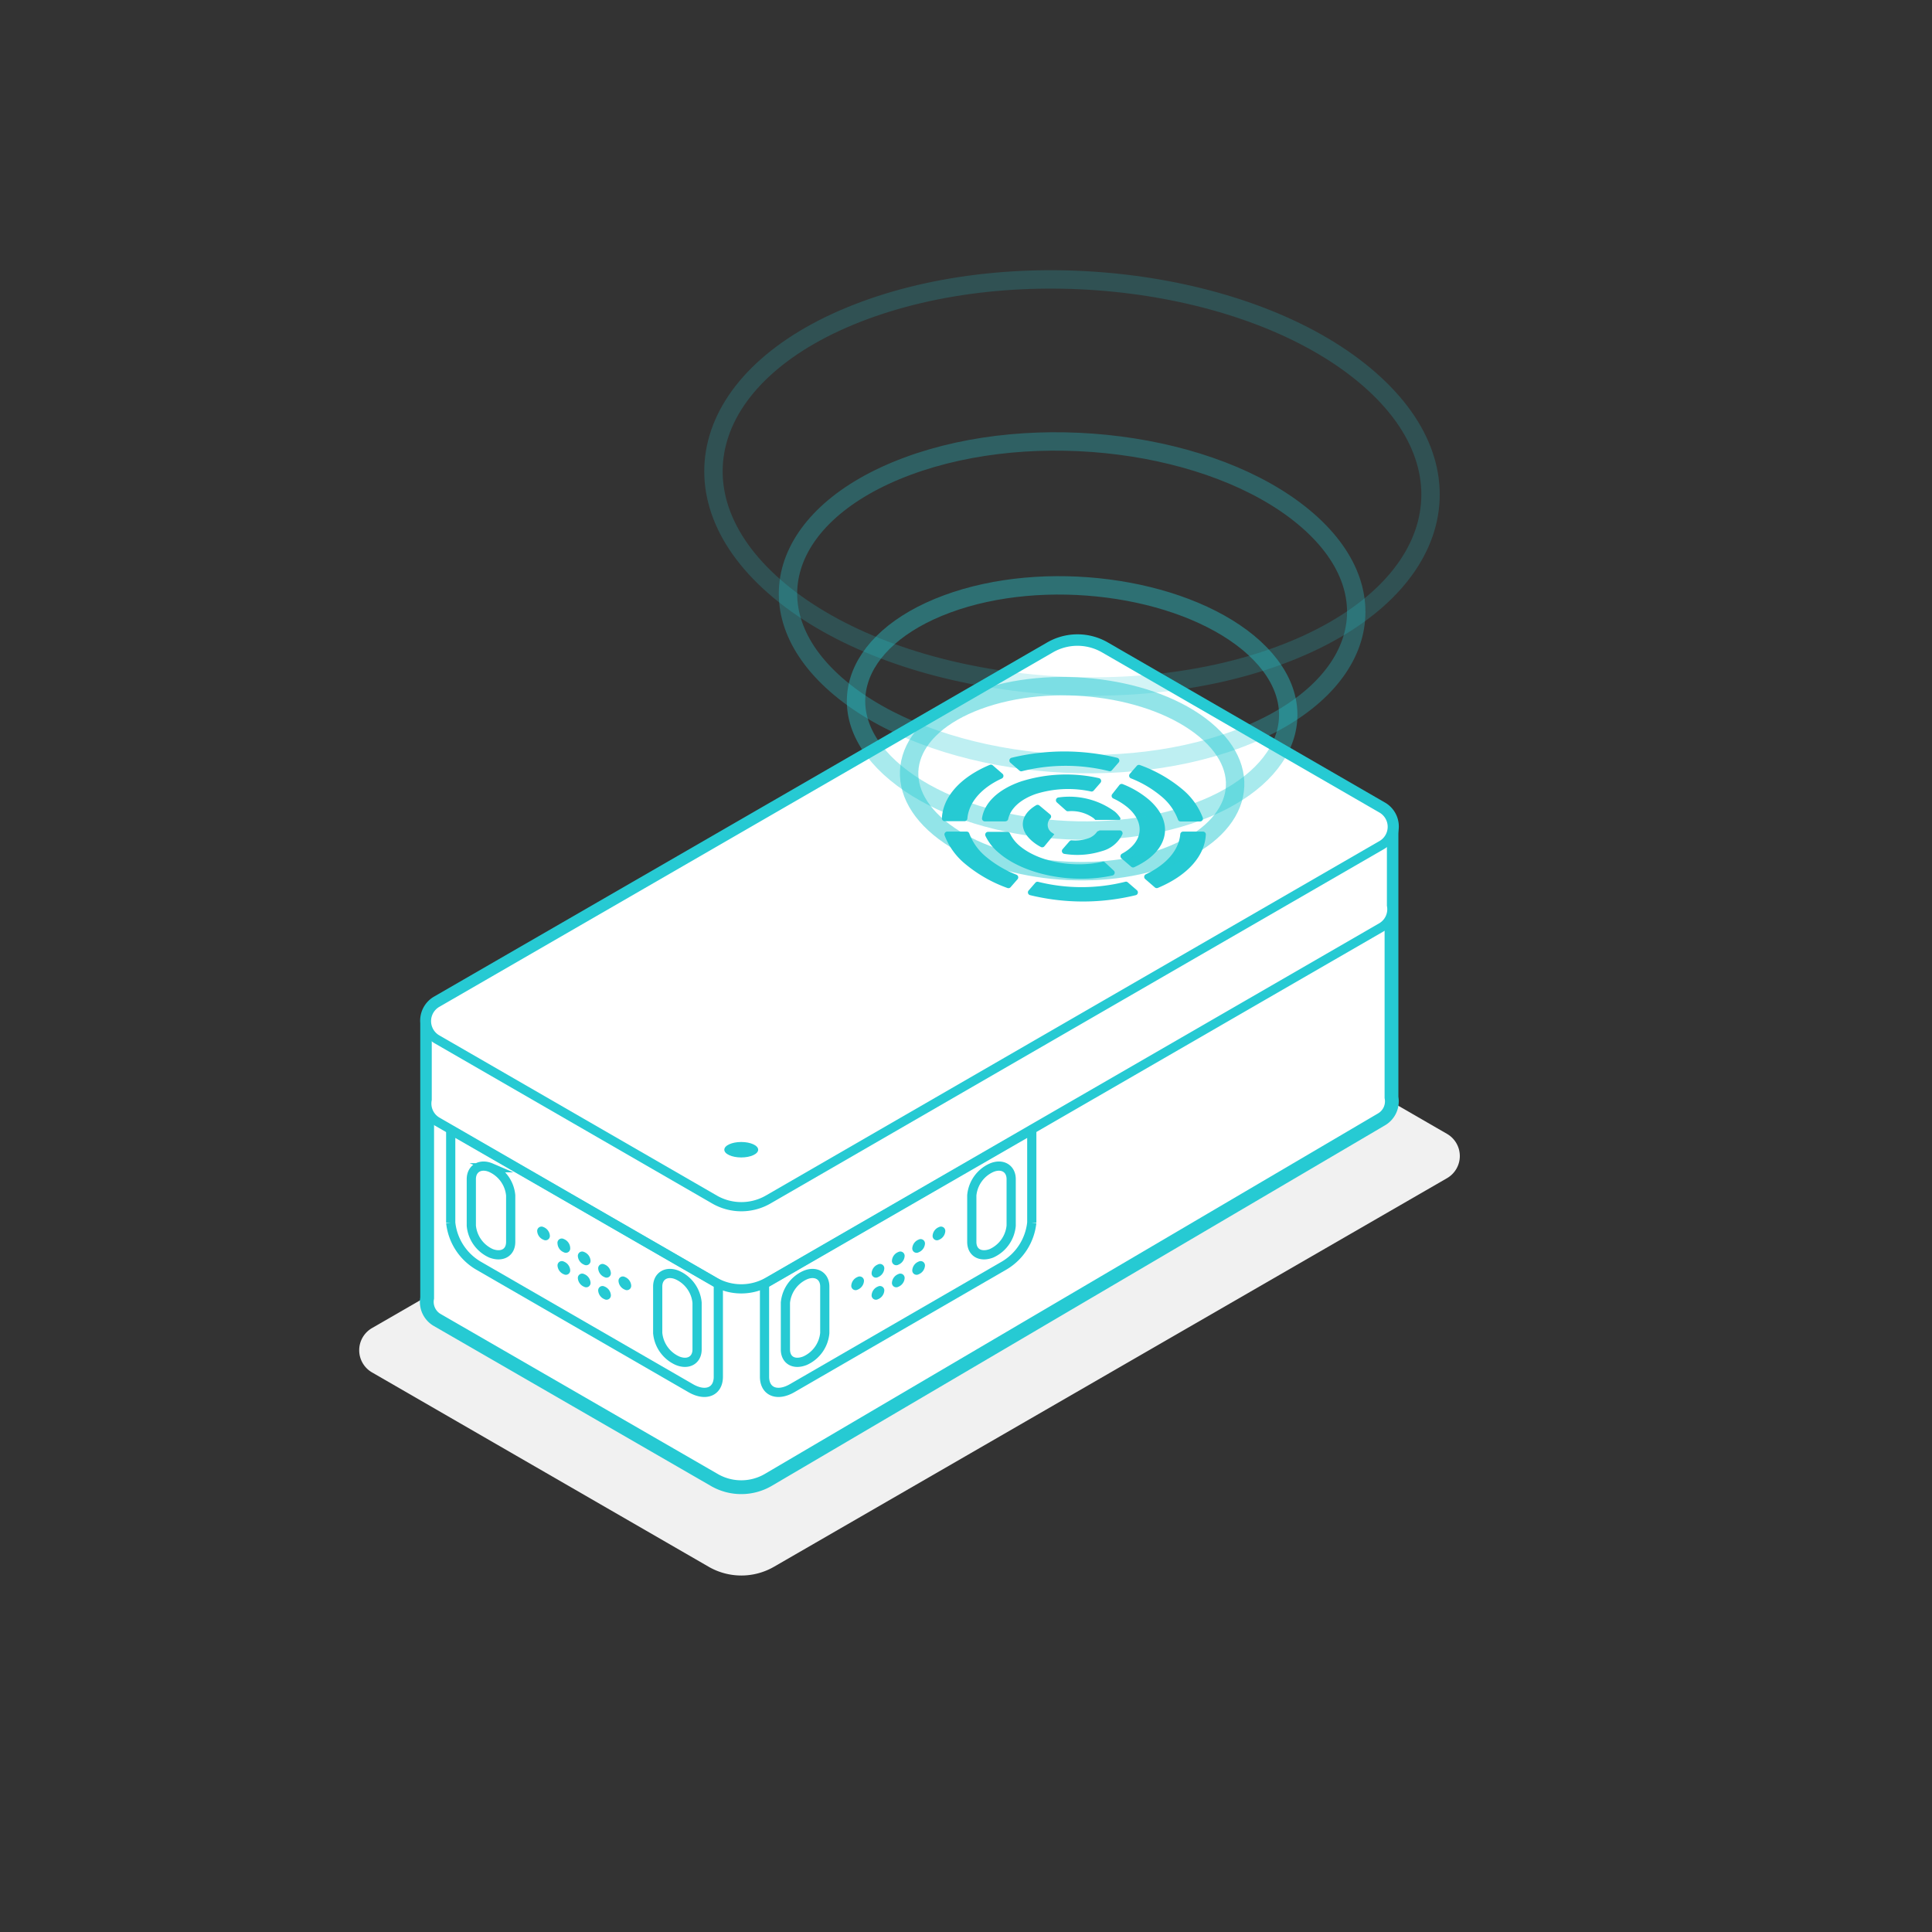 <svg id="레이어_1" data-name="레이어 1" xmlns="http://www.w3.org/2000/svg" width="210" height="210" viewBox="0 0 210 210"><rect x="0" y="0" width="210" height="210" fill="#333333" stroke="none"/><defs><style>.cls-1,.cls-3,.cls-4{fill:#fff;}.cls-1{opacity:0;}.cls-2{fill:#f1f1f1;}.cls-10,.cls-3,.cls-4,.cls-6,.cls-7,.cls-8,.cls-9{stroke:#26cad3;stroke-miterlimit:10;}.cls-3{stroke-width:1.5px;}.cls-5{fill:#26cad3;}.cls-10,.cls-6,.cls-7,.cls-8,.cls-9{fill:none;}.cls-10,.cls-7,.cls-8,.cls-9{stroke-width:2px;}.cls-7{opacity:0.5;}.cls-8{opacity:0.4;}.cls-9{opacity:0.3;}.cls-10{opacity:0.2;}</style></defs><title>helpUltrasonic</title><rect class="cls-1" width="210" height="210"/><path class="cls-2" d="M131,118.57L94.4,97.44a7.1,7.1,0,0,0-7.1,0L50.74,118.55h0l-36.6,21.13a2.78,2.78,0,0,0,0,4.81l36.6,21.13a7.1,7.1,0,0,0,7.1,0l36.56-21.11h0L131,123.38A2.78,2.78,0,0,0,131,118.57Z" transform="translate(26.29 4.68)"/><path class="cls-3" d="M125,85.31a2.25,2.25,0,0,0-1.13-2.11L93.75,65.8a5.84,5.84,0,0,0-5.84,0L21.24,104.31a2.27,2.27,0,0,0-1,2.65H20.14v29.45a2.27,2.27,0,0,0,1.1,2.39l30.12,17.39a5.84,5.84,0,0,0,5.84,0L123.86,117a2.27,2.27,0,0,0,1.1-2.39l0-29.32h0Z" transform="translate(26.29 4.68)"/><path class="cls-4" d="M125,85.59a2.27,2.27,0,0,0-1.1-2.39L93.75,65.8a5.84,5.84,0,0,0-5.84,0L21.24,104.31a2.27,2.27,0,0,0-1.1,2.39v8.15a2.27,2.27,0,0,0,1.1,2.39l30.12,17.39a5.84,5.84,0,0,0,5.84,0l66.66-38.51a2.27,2.27,0,0,0,1.1-2.39V85.59Z" transform="translate(26.29 4.68)"/><path class="cls-4" d="M87.9,65.8L21.24,104.31a2.29,2.29,0,0,0,0,4l30.13,17.39a5.84,5.84,0,0,0,5.84,0l66.66-38.51a2.29,2.29,0,0,0,0-4L93.75,65.8A5.84,5.84,0,0,0,87.9,65.8Z" transform="translate(26.29 4.68)"/><ellipse class="cls-5" cx="80.57" cy="124.97" rx="1.84" ry="0.84"/><path class="cls-4" d="M47.34,143.22h0a3.66,3.66,0,0,1-2.14-3v-5.06c0-1.18,1-1.73,2.14-1.24h0a3.66,3.66,0,0,1,2.14,3V142C49.48,143.16,48.51,143.71,47.34,143.22Z" transform="translate(26.29 4.68)"/><path class="cls-4" d="M27.08,131.55h0a3.66,3.66,0,0,1-2.14-3v-5.06c0-1.18,1-1.73,2.14-1.24h0a3.66,3.66,0,0,1,2.14,3v5.06C29.22,131.49,28.26,132,27.08,131.55Z" transform="translate(26.29 4.68)"/><path class="cls-5" d="M42.32,135.06a0.47,0.47,0,0,1-.69.44,1.09,1.09,0,0,1-.69-0.94,0.47,0.47,0,0,1,.69-0.44A1.09,1.09,0,0,1,42.32,135.06Z" transform="translate(26.29 4.68)"/><path class="cls-5" d="M40.11,133.7a0.47,0.47,0,0,1-.69.44,1.09,1.09,0,0,1-.69-0.94,0.47,0.47,0,0,1,.69-0.44A1.09,1.09,0,0,1,40.11,133.7Z" transform="translate(26.29 4.68)"/><path class="cls-5" d="M37.9,132.35a0.47,0.47,0,0,1-.69.44,1.09,1.09,0,0,1-.69-0.94,0.47,0.47,0,0,1,.69-0.44A1.09,1.09,0,0,1,37.9,132.35Z" transform="translate(26.29 4.68)"/><path class="cls-5" d="M35.69,131a0.47,0.47,0,0,1-.69.44,1.09,1.09,0,0,1-.69-0.94A0.47,0.47,0,0,1,35,130,1.09,1.09,0,0,1,35.69,131Z" transform="translate(26.29 4.68)"/><path class="cls-5" d="M33.48,129.64a0.47,0.47,0,0,1-.69.44,1.09,1.09,0,0,1-.69-0.94,0.47,0.47,0,0,1,.69-0.44A1.09,1.09,0,0,1,33.48,129.64Z" transform="translate(26.29 4.68)"/><path class="cls-5" d="M40.11,136.1a0.47,0.47,0,0,1-.69.44,1.09,1.09,0,0,1-.69-0.94,0.47,0.47,0,0,1,.69-0.44A1.09,1.09,0,0,1,40.11,136.1Z" transform="translate(26.29 4.68)"/><path class="cls-5" d="M37.9,134.75a0.47,0.47,0,0,1-.69.44,1.09,1.09,0,0,1-.69-0.94,0.47,0.47,0,0,1,.69-0.44A1.09,1.09,0,0,1,37.9,134.75Z" transform="translate(26.29 4.68)"/><path class="cls-5" d="M35.69,133.39a0.47,0.47,0,0,1-.69.44,1.09,1.09,0,0,1-.69-0.94,0.47,0.47,0,0,1,.69-0.44A1.09,1.09,0,0,1,35.69,133.39Z" transform="translate(26.29 4.68)"/><path class="cls-4" d="M61.22,143.22h0a3.66,3.66,0,0,0,2.14-3v-5.06c0-1.18-1-1.73-2.14-1.24h0a3.66,3.66,0,0,0-2.14,3V142C59.08,143.16,60,143.71,61.22,143.22Z" transform="translate(26.29 4.68)"/><path class="cls-4" d="M81.48,131.55h0a3.66,3.66,0,0,0,2.14-3v-5.06c0-1.18-1-1.73-2.14-1.24h0a3.66,3.66,0,0,0-2.14,3v5.06C79.34,131.49,80.3,132,81.48,131.55Z" transform="translate(26.29 4.68)"/><path class="cls-5" d="M66.24,135.06a0.47,0.47,0,0,0,.69.44,1.09,1.09,0,0,0,.69-0.94,0.47,0.47,0,0,0-.69-0.44A1.09,1.09,0,0,0,66.24,135.06Z" transform="translate(26.29 4.68)"/><path class="cls-5" d="M68.45,133.7a0.47,0.47,0,0,0,.69.44,1.09,1.09,0,0,0,.69-0.94,0.47,0.47,0,0,0-.69-0.44A1.09,1.09,0,0,0,68.45,133.7Z" transform="translate(26.29 4.68)"/><path class="cls-5" d="M70.66,132.35a0.47,0.47,0,0,0,.69.44,1.09,1.09,0,0,0,.69-0.94,0.47,0.47,0,0,0-.69-0.44A1.09,1.09,0,0,0,70.66,132.35Z" transform="translate(26.29 4.68)"/><path class="cls-5" d="M72.87,131a0.47,0.47,0,0,0,.69.44,1.09,1.09,0,0,0,.69-0.94,0.47,0.47,0,0,0-.69-0.44A1.09,1.09,0,0,0,72.87,131Z" transform="translate(26.29 4.68)"/><path class="cls-5" d="M75.08,129.64a0.47,0.47,0,0,0,.69.44,1.09,1.09,0,0,0,.69-0.94,0.47,0.47,0,0,0-.69-0.44A1.09,1.09,0,0,0,75.08,129.64Z" transform="translate(26.29 4.68)"/><path class="cls-5" d="M68.45,136.1a0.47,0.47,0,0,0,.69.44,1.09,1.09,0,0,0,.69-0.94,0.47,0.47,0,0,0-.69-0.44A1.09,1.09,0,0,0,68.45,136.1Z" transform="translate(26.29 4.68)"/><path class="cls-5" d="M70.66,134.75a0.47,0.47,0,0,0,.69.44,1.09,1.09,0,0,0,.69-0.94,0.47,0.47,0,0,0-.69-0.44A1.09,1.09,0,0,0,70.66,134.75Z" transform="translate(26.29 4.68)"/><path class="cls-5" d="M72.87,133.39a0.47,0.47,0,0,0,.69.44,1.09,1.09,0,0,0,.69-0.94,0.47,0.47,0,0,0-.69-0.44A1.09,1.09,0,0,0,72.87,133.39Z" transform="translate(26.29 4.68)"/><path class="cls-6" d="M22.7,118.14v10.07a6.17,6.17,0,0,0,3,4.67l23.09,13.33c1.63,0.94,3,.38,3-1.25V134.89Z" transform="translate(26.29 4.68)"/><path class="cls-6" d="M85.86,118.14v10.07a6.17,6.17,0,0,1-3,4.67L59.81,146.21c-1.63.94-3,.38-3-1.25V134.89Z" transform="translate(26.29 4.68)"/><path class="cls-5" d="M83,84.59a0.31,0.31,0,0,0,.3-0.26c0.24-1.1,1.28-2.11,3-2.71a11.75,11.75,0,0,1,6-.27,0.3,0.3,0,0,0,.29-0.1l0.73-.84a0.31,0.31,0,0,0-.16-0.51,16.28,16.28,0,0,0-8.47.36c-2.55.88-4,2.37-4.24,4a0.31,0.31,0,0,0,.31.34H83Z" transform="translate(26.29 4.68)"/><path class="cls-5" d="M93.75,89A0.3,0.3,0,0,0,93.49,89c-3.12.7-6.94,0-9-1.78a4,4,0,0,1-1-1.3,0.3,0.3,0,0,0-.28-0.18H81.11a0.31,0.31,0,0,0-.28.45A5.44,5.44,0,0,0,82.25,88c2.8,2.43,8.07,3.43,12.38,2.48a0.31,0.31,0,0,0,.13-0.54Z" transform="translate(26.29 4.68)"/><path class="cls-5" d="M94.61,81.63a0.31,0.31,0,0,0,.11.48,7,7,0,0,1,1.59,1c1.95,1.69,1.6,3.79-.64,5a0.31,0.31,0,0,0-.06.51l1.09,0.94a0.32,0.32,0,0,0,.34,0c3.68-1.69,4.42-4.83,1.54-7.33a10.2,10.2,0,0,0-2.84-1.68,0.31,0.31,0,0,0-.35.09Z" transform="translate(26.29 4.68)"/><path class="cls-5" d="M93.19,85.63a0.32,0.32,0,0,0-.27.15,1.93,1.93,0,0,1-1,.69,4.29,4.29,0,0,1-1.71.19,0.3,0.3,0,0,0-.25.1l-0.75.86a0.31,0.31,0,0,0,.18.51,8.83,8.83,0,0,0,4.1-.3A3.43,3.43,0,0,0,95.71,86a0.31,0.31,0,0,0-.29-0.42H93.19Z" transform="translate(26.29 4.68)"/><path class="cls-5" d="M88.31,86l-0.22-.15a1,1,0,0,1-.22-1.56,0.3,0.3,0,0,0,0-.43l-1.2-1a0.31,0.31,0,0,0-.36,0c-1.68,1-1.93,2.56-.45,3.85a5.08,5.08,0,0,0,1,.68,0.31,0.31,0,0,0,.37-0.08Z" transform="translate(26.29 4.68)"/><path class="cls-5" d="M84.82,79.14a19.56,19.56,0,0,1,9.45,0,0.3,0.3,0,0,0,.3-0.1l0.73-.84a0.31,0.31,0,0,0-.16-0.51,24.27,24.27,0,0,0-11.49,0,0.31,0.31,0,0,0-.12.53l1,0.87A0.3,0.3,0,0,0,84.82,79.14Z" transform="translate(26.29 4.68)"/><path class="cls-5" d="M80.89,88.45a6,6,0,0,1-1.82-2.53,0.3,0.3,0,0,0-.29-0.21H76.68a0.31,0.31,0,0,0-.3.4,7.44,7.44,0,0,0,2.25,3.12,15.14,15.14,0,0,0,4.58,2.61,0.31,0.31,0,0,0,.35-0.09l0.76-.87a0.31,0.31,0,0,0-.12-0.48A11.87,11.87,0,0,1,80.89,88.45Z" transform="translate(26.29 4.68)"/><path class="cls-5" d="M99.93,81.87a6,6,0,0,1,1.82,2.53,0.3,0.3,0,0,0,.29.21h2.11a0.31,0.31,0,0,0,.3-0.4,7.44,7.44,0,0,0-2.25-3.12,15.14,15.14,0,0,0-4.58-2.61,0.31,0.31,0,0,0-.35.09l-0.76.87a0.31,0.31,0,0,0,.12.48A11.87,11.87,0,0,1,99.93,81.87Z" transform="translate(26.29 4.68)"/><path class="cls-5" d="M102,86c-0.15,1.68-1.44,3.26-3.74,4.35a0.31,0.31,0,0,0-.08.51l1.06,0.92a0.32,0.32,0,0,0,.33.05c3.29-1.38,5.1-3.52,5.21-5.8a0.31,0.31,0,0,0-.31-0.32h-2.16A0.31,0.31,0,0,0,102,86Z" transform="translate(26.29 4.68)"/><path class="cls-5" d="M78.86,84.29C79,82.61,80.29,81,82.6,79.94a0.31,0.31,0,0,0,.08-0.51l-1.06-.92a0.32,0.32,0,0,0-.33-0.05C78,79.84,76.2,82,76.09,84.26a0.31,0.31,0,0,0,.31.32h2.16A0.31,0.31,0,0,0,78.86,84.29Z" transform="translate(26.29 4.68)"/><path class="cls-5" d="M96,91.17a19.56,19.56,0,0,1-9.45,0,0.3,0.3,0,0,0-.3.1l-0.73.84a0.31,0.31,0,0,0,.16.51,24.27,24.27,0,0,0,11.49,0,0.31,0.31,0,0,0,.12-0.53l-1-.87A0.3,0.3,0,0,0,96,91.17Z" transform="translate(26.29 4.68)"/><path class="cls-5" d="M95.49,84.27c0-.07-0.07-0.14-0.12-0.21a3.1,3.1,0,0,0-.48-0.52A8.35,8.35,0,0,0,88.76,82a0.31,0.31,0,0,0-.17.54l1,0.89a0.3,0.3,0,0,0,.22.07,4.08,4.08,0,0,1,2.79.77,1.73,1.73,0,0,1,.16.17H95.3C95.51,84.46,95.51,84.35,95.49,84.27Z" transform="translate(26.29 4.68)"/><path class="cls-7" d="M104.69,74.62c5.67,4.71,3.79,10.91-4.18,13.86S81.46,90,75.8,85.3,72,74.39,80,71.44,99,69.91,104.69,74.62Z" transform="translate(26.29 4.68)"/><path class="cls-8" d="M109.4,65.19c7.52,6.24,5,14.47-5.55,18.38s-25.25,2-32.76-4.22-5-14.47,5.55-18.38S101.88,59,109.4,65.19Z" transform="translate(26.29 4.68)"/><path class="cls-9" d="M115.42,51.53c9.88,8.2,6.61,19-7.29,24.16s-33.18,2.66-43.06-5.54-6.61-19,7.29-24.16S105.54,43.33,115.42,51.53Z" transform="translate(26.29 4.68)"/><path class="cls-10" d="M122,36.07c12.47,10.35,8.34,24-9.2,30.49s-41.88,3.36-54.34-7-8.34-24,9.2-30.49S109.55,25.72,122,36.07Z" transform="translate(26.29 4.68)"/></svg>